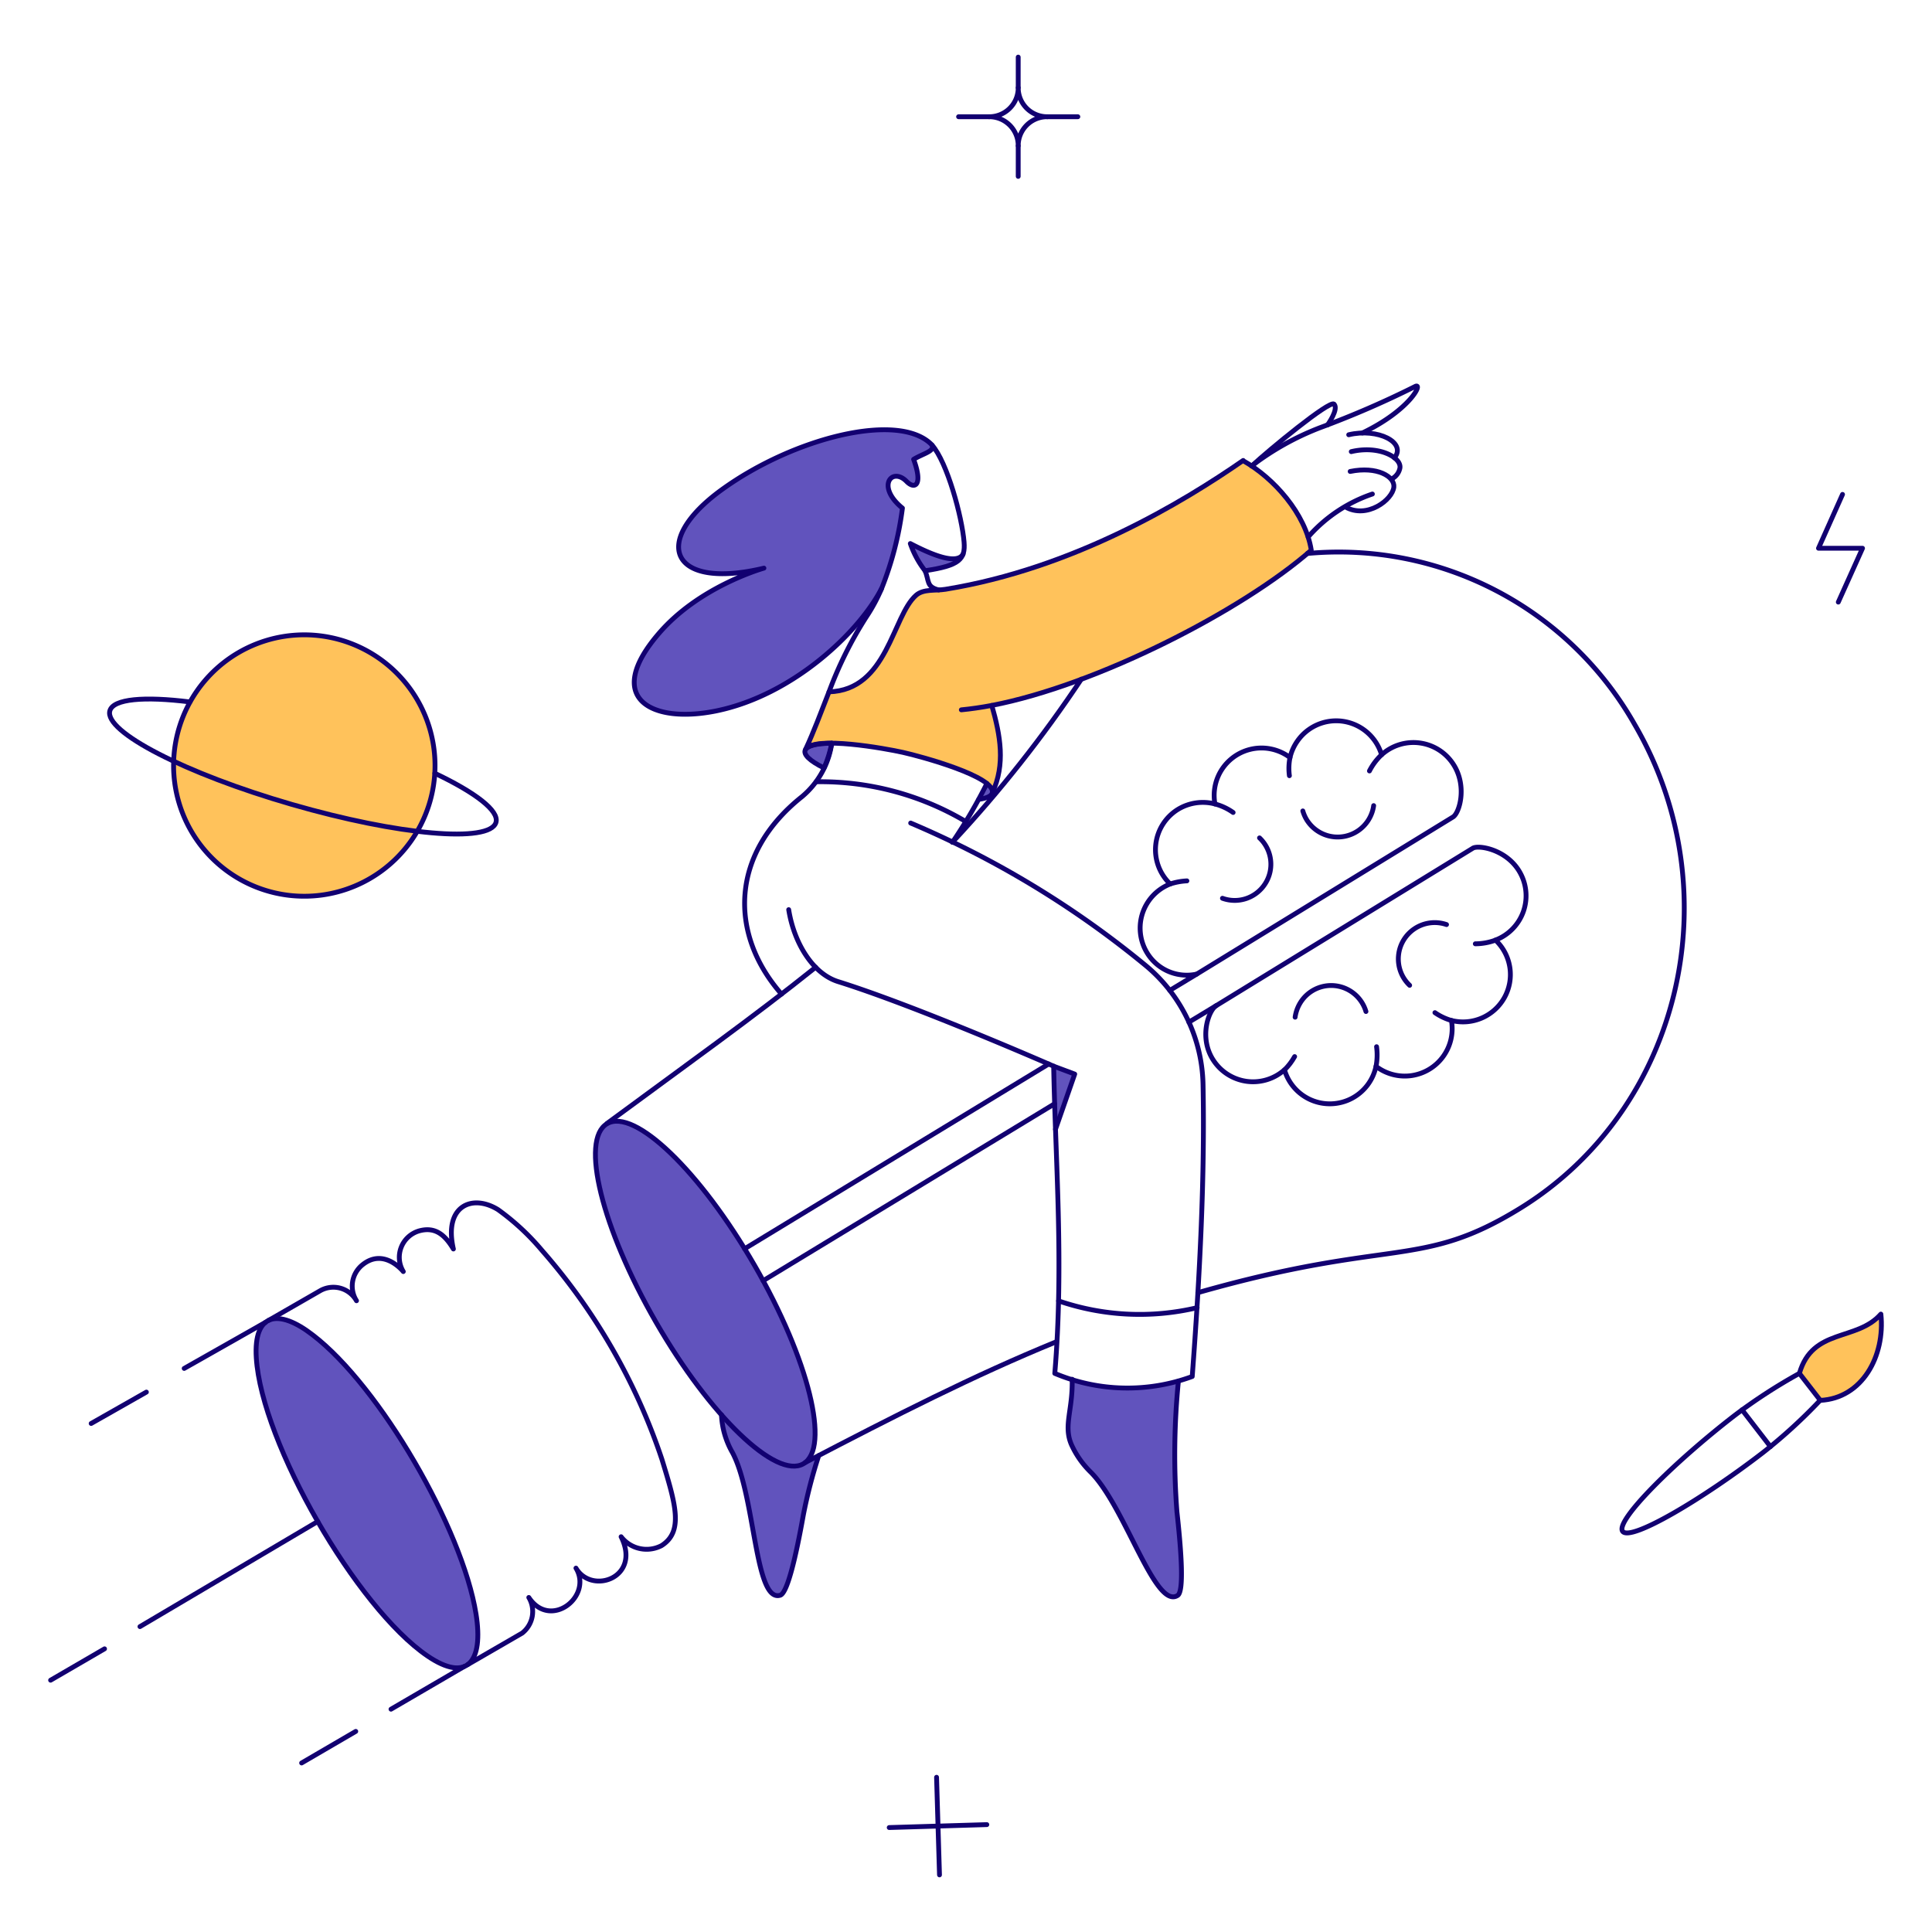 <svg xmlns="http://www.w3.org/2000/svg" fill="none" viewBox="-0.25 -0.25 200 200" id="Work-Being-Creative-01--Streamline-Bangalore.svg"><desc>Work Being Creative 01 Streamline Illustration: https://streamlinehq.com</desc><g><g><path fill="#ffc25b" d="M135.492 56.704c-0.532 -3.457 -3.457 -7.028 -6.192 -8.757 -0.285 -0.19 -0.57 -0.361 -0.855 -0.532 -6.192 4.289 -17.515 11.227 -30.813 13.336 -1.025 0.171 -2.279 -0.077 -3.058 0.626 -2.45 2.185 -2.944 9.821 -9.003 9.992 -0.837 2.129 -1.596 4.18 -2.413 5.927 0.991 -1.388 8.229 -0.072 10.068 0.342 1.803 0.399 9.583 2.519 9.252 4.18 1.368 -2.946 0.836 -5.927 -0.057 -9.043 10.847 -2.089 25.873 -9.764 33.072 -16.071Z" stroke-width="0.5"></path><path fill="#ffc25b" d="M40.625 88.752a13.53 13.53 0 1 1 0.379 -19.13 13.52 13.52 0 0 1 -0.379 19.13Z" stroke-width="0.5"></path><path fill="#ffc25b" d="M186.023 141.922c1.368 -4.73 5.927 -3.287 8.435 -6.137 0.456 4.351 -1.938 8.72 -6.269 8.929l-2.166 -2.792Z" stroke-width="0.5"></path></g><g><path fill="#6153bd" d="M82.929 151.287c-1.729 1.007 -4.958 -1.082 -8.491 -5.072a8.631 8.631 0 0 0 1.139 3.914c2.394 4.483 2.28 15.539 4.94 14.763 0.741 -0.228 1.615 -3.99 2.394 -8.301a50.94 50.94 0 0 1 1.596 -6.156c-0.33 0.169 -1.247 0.631 -1.578 0.852Z" stroke-width="0.5"></path><path fill="#6153bd" d="M93.985 56.021a9.759 9.759 0 0 0 1.52 2.811c1.671 -0.246 3.528 -0.753 3.874 -1.519 0.06 -0.13 0.112 -0.262 0.153 -0.399 -0.437 1.387 -2.964 0.456 -5.547 -0.893Z" stroke-width="0.5"></path><path fill="#6153bd" d="M96.227 45.819c-3.363 -3.533 -14.323 -0.76 -21.75 4.616 -7.465 5.394 -5.319 10.448 4.35 8.131 -0.57 0.171 -6.763 2.032 -10.809 6.683 -5.946 6.839 -0.779 9.46 5.885 8.093 7.959 -1.634 14.798 -8.169 17.115 -12.69a33.915 33.915 0 0 0 2.149 -8.298c-2.773 -2.26 -1.082 -4.312 0.437 -2.754 0.817 0.836 1.729 0.437 0.722 -2.294 1.014 -0.629 2.232 -0.831 1.901 -1.486Z" stroke-width="0.5"></path><path fill="#6153bd" d="M121.587 156.264a76.316 76.316 0 0 1 0.152 -13.545 19.189 19.189 0 0 1 -10.998 -0.171c0.076 3.154 -0.912 4.749 -0.095 6.706a9.411 9.411 0 0 0 2.051 2.925c3.572 3.61 6.63 14.247 8.967 12.728 0.646 -0.42 0.399 -4.274 -0.076 -8.643Z" stroke-width="0.5"></path><path fill="#6153bd" d="M85.855 76.689c-0.171 0.882 -0.439 1.742 -0.798 2.565 -3.096 -1.539 -2.374 -2.546 0.798 -2.565Z" stroke-width="0.5"></path><path fill="#6153bd" d="M102.496 81.795c-0.077 0.361 -0.59 0.59 -1.444 0.698 0.323 -0.589 0.608 -1.121 0.855 -1.653 0.437 0.369 0.645 0.692 0.59 0.955Z" stroke-width="0.5"></path><path fill="#6153bd" d="m111.006 110.939 -1.995 5.718c-0.076 -2.222 -0.152 -4.407 -0.191 -6.554l2.186 0.836Z" stroke-width="0.5"></path><path fill="#6153bd" d="M42.784 151.306c-5.101 -8.732 -11.87 -16.169 -15.068 -14.938 -4.328 1.668 1.544 15.042 4.912 20.884 5.661 9.802 12.5 16.451 15.353 14.917 4.147 -2.31 -2.627 -16.467 -5.196 -20.863Z" stroke-width="0.5"></path><path fill="#6153bd" d="M77.858 130.733c-5.623 -9.727 -12.443 -16.299 -15.255 -14.663 -2.83 1.633 -0.551 10.828 5.053 20.553s12.443 16.28 15.254 14.663c2.831 -1.633 0.552 -10.828 -5.052 -20.553Z" stroke-width="0.5"></path></g><g><path stroke="#120071" stroke-linecap="round" stroke-linejoin="round" d="M84.506 150.432a51.673 51.673 0 0 0 -1.596 6.156c-0.77 4.313 -1.651 8.08 -2.394 8.301 -2.654 0.798 -2.555 -10.274 -4.94 -14.763a8.588 8.588 0 0 1 -1.139 -3.914" stroke-width="0.5"></path><path stroke="#120071" stroke-linecap="round" stroke-linejoin="round" d="M150.252 78.949a4.918 4.918 0 0 0 -7.481 -1.064 4.9 4.9 0 0 0 -2.939 -3.189 4.892 4.892 0 0 0 -5.736 1.713 4.938 4.938 0 0 0 -0.805 1.761 4.903 4.903 0 0 0 -7.432 1.929 4.903 4.903 0 0 0 -0.337 2.877 4.959 4.959 0 0 0 -3.818 0.552 4.905 4.905 0 0 0 -0.817 7.732 4.907 4.907 0 0 0 -3.079 5.115c0.079 0.711 0.313 1.397 0.685 2.008a4.804 4.804 0 0 0 5.148 2.203l26.519 -16.259c0.667 -0.402 1.478 -3.139 0.093 -5.377Z" stroke-width="0.5"></path><path stroke="#120071" stroke-linecap="round" stroke-linejoin="round" d="M130.136 86.49a3.748 3.748 0 0 1 -1.329 6.26 3.747 3.747 0 0 1 -2.509 -0.01" stroke-width="0.5"></path><path stroke="#120071" stroke-linecap="round" stroke-linejoin="round" d="M141.951 83.148a3.765 3.765 0 0 1 -6.934 1.462 3.808 3.808 0 0 1 -0.399 -0.912" stroke-width="0.5"></path><path stroke="#120071" stroke-linecap="round" stroke-linejoin="round" d="M142.768 77.885a6.132 6.132 0 0 0 -1.254 1.673" stroke-width="0.5"></path><path stroke="#120071" stroke-linecap="round" stroke-linejoin="round" d="M122.617 90.938a6.638 6.638 0 0 0 -1.733 0.321" stroke-width="0.5"></path><path stroke="#120071" stroke-linecap="round" stroke-linejoin="round" d="M133.289 78.17a5.696 5.696 0 0 0 -0.061 1.88" stroke-width="0.5"></path><path stroke="#120071" stroke-linecap="round" stroke-linejoin="round" d="M127.402 83.857a5.857 5.857 0 0 0 -1.882 -0.881" stroke-width="0.5"></path><path stroke="#120071" stroke-linecap="round" stroke-linejoin="round" d="M157.015 89.929c-1.409 -2.321 -4.318 -2.735 -4.825 -2.355l-26.538 16.28c-0.759 0.456 -1.801 3.214 -0.36 5.546a4.913 4.913 0 0 0 3.457 2.282 4.893 4.893 0 0 0 3.97 -1.185 4.888 4.888 0 0 0 9.476 -0.361 4.903 4.903 0 0 0 7.807 -4.749 4.905 4.905 0 0 0 5.5 -2.395 4.901 4.901 0 0 0 -0.942 -5.925 4.915 4.915 0 0 0 2.902 -2.993 4.913 4.913 0 0 0 -0.448 -4.145Z" stroke-width="0.5"></path><path stroke="#120071" stroke-linecap="round" stroke-linejoin="round" d="M141.153 104.461a3.756 3.756 0 0 0 -4.917 -2.453 3.755 3.755 0 0 0 -1.637 1.199 3.89 3.89 0 0 0 -0.779 1.842" stroke-width="0.5"></path><path stroke="#120071" stroke-linecap="round" stroke-linejoin="round" d="M149.493 95.461a3.765 3.765 0 0 0 -3.818 6.288" stroke-width="0.5"></path><path stroke="#120071" stroke-linecap="round" stroke-linejoin="round" d="M154.565 97.072a6.13 6.13 0 0 1 -2.09 0.38" stroke-width="0.5"></path><path stroke="#120071" stroke-linecap="round" stroke-linejoin="round" d="M133.771 109.127c-0.284 0.507 -0.638 0.971 -1.051 1.38" stroke-width="0.5"></path><path stroke="#120071" stroke-linecap="round" stroke-linejoin="round" d="M150.006 105.392a5.835 5.835 0 0 1 -1.713 -0.812" stroke-width="0.5"></path><path stroke="#120071" stroke-linecap="round" stroke-linejoin="round" d="M142.252 108.106a6.419 6.419 0 0 1 -0.054 2.035" stroke-width="0.5"></path><path stroke="#120071" stroke-linecap="round" stroke-linejoin="round" d="m125.652 103.854 -2.83 1.709" stroke-width="0.5"></path><path stroke="#120071" stroke-linecap="round" stroke-linejoin="round" d="m123.639 100.586 -2.793 1.691" stroke-width="0.5"></path><path stroke="#120071" stroke-linecap="round" stroke-linejoin="round" d="M108.917 114.016 78.751 132.328" stroke-width="0.5"></path><path stroke="#120071" stroke-linecap="round" stroke-linejoin="round" d="m108.309 109.894 -31.477 19.13" stroke-width="0.5"></path><path stroke="#120071" stroke-linecap="round" stroke-linejoin="round" d="M135.093 57.046a35.21 35.21 0 0 1 33.89 17.724c10.091 17.342 4.805 39.738 -11.797 50.018 -10.385 6.43 -13.267 3.03 -33.433 8.778" stroke-width="0.5"></path><path stroke="#120071" stroke-linecap="round" stroke-linejoin="round" d="M83.128 151.139c9.225 -4.811 17.469 -9.016 25.96 -12.485" stroke-width="0.5"></path><path stroke="#120071" stroke-linecap="round" stroke-linejoin="round" d="M84.183 99.883c-6.401 5.129 -13.411 10.126 -21.599 16.166" stroke-width="0.5"></path><path stroke="#120071" stroke-linecap="round" stroke-linejoin="round" d="M111.69 70.058c-3.981 5.985 -8.448 11.634 -13.355 16.888" stroke-width="0.5"></path><path stroke="#120071" stroke-linecap="round" stroke-linejoin="round" d="M128.426 47.434c3.21 1.804 6.478 5.509 7.066 9.27 -7.2 6.307 -22.225 13.982 -33.072 16.071 0.893 3.116 1.424 6.099 0.057 9.043 0.331 -1.659 -7.335 -3.752 -9.252 -4.18 -1.871 -0.418 -9.085 -1.717 -10.068 -0.342 0.817 -1.748 1.577 -3.799 2.413 -5.927 6.06 -0.171 6.544 -7.818 9.003 -9.992 0.775 -0.684 1.995 -0.455 3.058 -0.626 13.29 -2.162 24.62 -9.042 30.813 -13.336l-0.019 0.019Z" stroke-width="0.5"></path><path stroke="#120071" stroke-linecap="round" stroke-linejoin="round" d="M84.245 80.678A29.426 29.426 0 0 1 99.718 84.788" stroke-width="0.5"></path><path stroke="#120071" stroke-linecap="round" stroke-linejoin="round" d="M99.445 57.116c-0.619 1.083 -3.013 0.182 -5.459 -1.097a9.743 9.743 0 0 0 1.52 2.811" stroke-width="0.5"></path><path stroke="#120071" stroke-linecap="round" stroke-linejoin="round" d="M96.928 60.822c-1.324 -0.325 -0.97 -0.97 -1.422 -1.99 3.571 -0.528 4.19 -1.185 4.043 -2.975 -0.214 -2.599 -1.741 -8.263 -3.322 -10.038" stroke-width="0.5"></path><path stroke="#120071" stroke-linecap="round" stroke-linejoin="round" d="M102.42 72.775c-1.102 0.209 -2.166 0.361 -3.154 0.457" stroke-width="0.5"></path><path stroke="#120071" stroke-linecap="round" stroke-linejoin="round" d="M94.328 47.301c1.006 2.735 0.1 3.134 -0.722 2.294 -1.52 -1.557 -3.21 0.499 -0.437 2.754a33.916 33.916 0 0 1 -2.147 8.301c-2.317 4.522 -9.156 11.056 -17.115 12.69 -6.668 1.368 -11.835 -1.254 -5.885 -8.093 4.046 -4.654 10.239 -6.516 10.809 -6.683 -9.669 2.317 -11.813 -2.733 -4.35 -8.131 7.429 -5.374 18.388 -8.15 21.75 -4.616 0.321 0.65 -0.927 0.88 -1.903 1.483Z" stroke-width="0.5"></path><path stroke="#120071" stroke-linecap="round" stroke-linejoin="round" d="M85.571 71.369a40.282 40.282 0 0 1 3.856 -7.751 17.527 17.527 0 0 0 1.576 -2.925" stroke-width="0.5"></path><path stroke="#120071" stroke-linecap="round" stroke-linejoin="round" d="M98.364 86.916a52.837 52.837 0 0 0 3.552 -6.063" stroke-width="0.5"></path><path stroke="#120071" stroke-linecap="round" stroke-linejoin="round" d="M139.634 46.503c2.868 -0.684 5.229 0.608 5.033 1.71a1.59 1.59 0 0 1 -0.759 1.063" stroke-width="0.5"></path><path stroke="#120071" stroke-linecap="round" stroke-linejoin="round" d="M139.368 44.756c3.02 -0.722 6.022 0.798 4.73 2.394" stroke-width="0.5"></path><path stroke="#120071" stroke-linecap="round" stroke-linejoin="round" d="M135.169 55.336a15.432 15.432 0 0 1 6.649 -4.445" stroke-width="0.5"></path><path stroke="#120071" stroke-linecap="round" stroke-linejoin="round" d="M139.519 48.554c2.793 -0.57 4.632 0.532 4.522 1.615 -0.137 1.33 -2.793 3.344 -5.034 2.052" stroke-width="0.5"></path><path stroke="#120071" stroke-linecap="round" stroke-linejoin="round" d="M137.164 43.748c0.038 -0.038 1.197 -1.652 0.684 -2.166 -0.437 -0.437 -6.744 4.749 -8.511 6.402" stroke-width="0.5"></path><path stroke="#120071" stroke-linecap="round" stroke-linejoin="round" d="M140.792 44.565c5.015 -2.412 6.362 -5.322 5.414 -4.788a96.484 96.484 0 0 1 -9.727 4.217 28.407 28.407 0 0 0 -7.161 3.99" stroke-width="0.5"></path><path stroke="#120071" stroke-linecap="round" stroke-linejoin="round" d="M121.739 142.719a77.079 77.079 0 0 0 -0.152 13.545c0.484 4.368 0.721 8.224 0.076 8.643 -2.338 1.517 -5.401 -9.111 -8.967 -12.728a9.335 9.335 0 0 1 -2.051 -2.925c-0.819 -1.96 0.174 -3.558 0.094 -6.722" stroke-width="0.5"></path><path stroke="#120071" stroke-linecap="round" stroke-linejoin="round" d="M77.858 130.733c5.611 9.722 7.885 18.924 5.052 20.549 -2.809 1.618 -9.65 -4.939 -15.254 -14.663 -5.604 -9.725 -7.881 -18.914 -5.053 -20.55 2.828 -1.637 9.639 4.935 15.255 14.665Z" stroke-width="0.5"></path><path stroke="#120071" stroke-linecap="round" stroke-linejoin="round" d="M49.025 166.814c-1.42 -8.841 -9.959 -23.55 -16.892 -28.862 -3.581 -2.774 -6.146 -2.283 -5.852 2.369 0.557 8.828 10.387 25.859 17.725 30.857 4.074 2.773 5.825 0.654 5.019 -4.364Z" stroke-width="0.5"></path><path stroke="#120071" stroke-linecap="round" stroke-linejoin="round" d="m48.168 172.069 5.64 -3.263a2.836 2.836 0 0 0 0.684 -3.686c2.244 3.381 6.648 -0.11 4.882 -3.039 1.639 2.793 6.792 0.99 4.673 -3.248a3.332 3.332 0 0 0 4.197 0.912c2.294 -1.464 1.443 -4.312 0.02 -8.948A63.132 63.132 0 0 0 55.841 129.176a24.843 24.843 0 0 0 -4.536 -4.205c-2.658 -1.649 -5.649 -0.413 -4.62 4.073 -0.846 -1.409 -1.838 -2.331 -3.515 -1.881a2.851 2.851 0 0 0 -1.883 1.694 2.843 2.843 0 0 0 0.212 2.524s-1.968 -2.488 -4.198 -0.721a2.824 2.824 0 0 0 -0.646 3.742 2.752 2.752 0 0 0 -2.755 -1.374 2.752 2.752 0 0 0 -1.024 0.348l-5.309 3.054" stroke-width="0.5"></path><path stroke="#120071" stroke-linecap="round" stroke-linejoin="round" d="M186.023 141.922a56.048 56.048 0 0 0 -6.724 4.369c-6.27 4.843 -12.386 10.923 -11.571 11.987 0.815 1.064 8.227 -3.303 14.513 -8.15a54.21 54.21 0 0 0 5.927 -5.414" stroke-width="0.5"></path><path stroke="#120071" stroke-linecap="round" stroke-linejoin="round" d="M186.023 141.922c1.368 -4.73 5.927 -3.287 8.435 -6.137 0.456 4.351 -1.938 8.72 -6.269 8.929l-2.166 -2.792Z" stroke-width="0.5"></path><path stroke="#120071" stroke-linecap="round" stroke-linejoin="round" d="m180.087 145.696 2.935 3.805" stroke-width="0.5"></path><path stroke="#120071" stroke-linecap="round" stroke-linejoin="round" d="m190.488 50.929 -2.489 5.575h4.559l-2.508 5.576" stroke-width="0.5"></path><path stroke="#120071" stroke-linecap="round" stroke-linejoin="round" d="m101.907 188.634 -10.106 0.303" stroke-width="0.5"></path><path stroke="#120071" stroke-linecap="round" stroke-linejoin="round" d="m97.006 193.839 -0.304 -10.107" stroke-width="0.5"></path><path stroke="#120071" stroke-linecap="round" stroke-linejoin="round" d="M85.855 76.689c-0.171 0.882 -0.439 1.742 -0.798 2.565 -3.096 -1.539 -2.374 -2.546 0.798 -2.565Z" stroke-width="0.5"></path><path stroke="#120071" stroke-linecap="round" stroke-linejoin="round" d="M102.477 81.818c-0.092 0.344 -0.58 0.569 -1.404 0.68" stroke-width="0.5"></path><path stroke="#120071" stroke-linecap="round" stroke-linejoin="round" d="M85.855 76.689a8.866 8.866 0 0 1 -3.077 5.527c-7.465 5.927 -7.581 14.228 -2.128 20.441" stroke-width="0.5"></path><path stroke="#120071" stroke-linecap="round" stroke-linejoin="round" d="m27.234 136.637 -8.417 4.772" stroke-width="0.5"></path><path stroke="#120071" stroke-linecap="round" stroke-linejoin="round" d="m47.782 172.277 -7.556 4.408" stroke-width="0.5"></path><path stroke="#120071" stroke-linecap="round" stroke-linejoin="round" d="m36.578 178.983 -5.604 3.268" stroke-width="0.5"></path><path stroke="#120071" stroke-linecap="round" stroke-linejoin="round" d="m14.904 143.859 -5.718 3.249" stroke-width="0.5"></path><path stroke="#120071" stroke-linecap="round" stroke-linejoin="round" d="m32.646 157.252 -18.408 10.885" stroke-width="0.5"></path><path stroke="#120071" stroke-linecap="round" stroke-linejoin="round" d="M10.573 170.436 4.988 173.684" stroke-width="0.5"></path><path stroke="#120071" stroke-linecap="round" stroke-linejoin="round" d="M40.625 88.752a13.53 13.53 0 1 1 0.379 -19.13 13.52 13.52 0 0 1 -0.379 19.13Z" stroke-width="0.5"></path><path stroke="#120071" stroke-linecap="round" stroke-linejoin="round" d="M44.766 79.8c4.198 1.995 6.683 3.89 6.326 5.087 -0.639 2.162 -10.088 1.33 -21.124 -1.862S10.494 75.491 11.123 73.326c0.359 -1.236 3.552 -1.501 8.279 -0.912" stroke-width="0.5"></path><path stroke="#120071" stroke-linecap="round" stroke-linejoin="round" d="M81.396 93.918c0.551 3.457 2.494 6.627 5.11 7.447 8.171 2.556 22.32 8.757 22.32 8.757 0.177 9.783 1.062 20.549 0.115 31.8a19.39 19.39 0 0 0 14.228 0.322c0.798 -10.618 1.31 -20.801 1.12 -30.204a16.423 16.423 0 0 0 -5.831 -12.252 98.826 98.826 0 0 0 -24.435 -14.836" stroke-width="0.5"></path><path stroke="#120071" stroke-linecap="round" stroke-linejoin="round" d="m108.821 110.122 2.185 0.817 -1.994 5.718" stroke-width="0.5"></path><path stroke="#120071" stroke-linecap="round" stroke-linejoin="round" d="M109.335 134.418a25.838 25.838 0 0 0 14.342 0.703" stroke-width="0.5"></path><path stroke="#120071" stroke-linecap="round" stroke-linejoin="round" d="M105.155 5.661v3.173" stroke-width="0.5"></path><path stroke="#120071" stroke-linecap="round" stroke-linejoin="round" d="M111.329 11.834h-3.173" stroke-width="0.5"></path><path stroke="#120071" stroke-linecap="round" stroke-linejoin="round" d="M105.155 18.009v-3.173" stroke-width="0.5"></path><path stroke="#120071" stroke-linecap="round" stroke-linejoin="round" d="M98.982 11.834h3.174" stroke-width="0.5"></path><path stroke="#120071" stroke-linecap="round" stroke-linejoin="round" d="M108.156 11.834a2.992 2.992 0 0 1 -3 -3 2.989 2.989 0 0 1 -1.85 2.773 2.993 2.993 0 0 1 -1.149 0.227 2.993 2.993 0 0 1 2.999 3.001 2.993 2.993 0 0 1 3 -3.001v0Z" stroke-width="0.5"></path></g></g></svg>